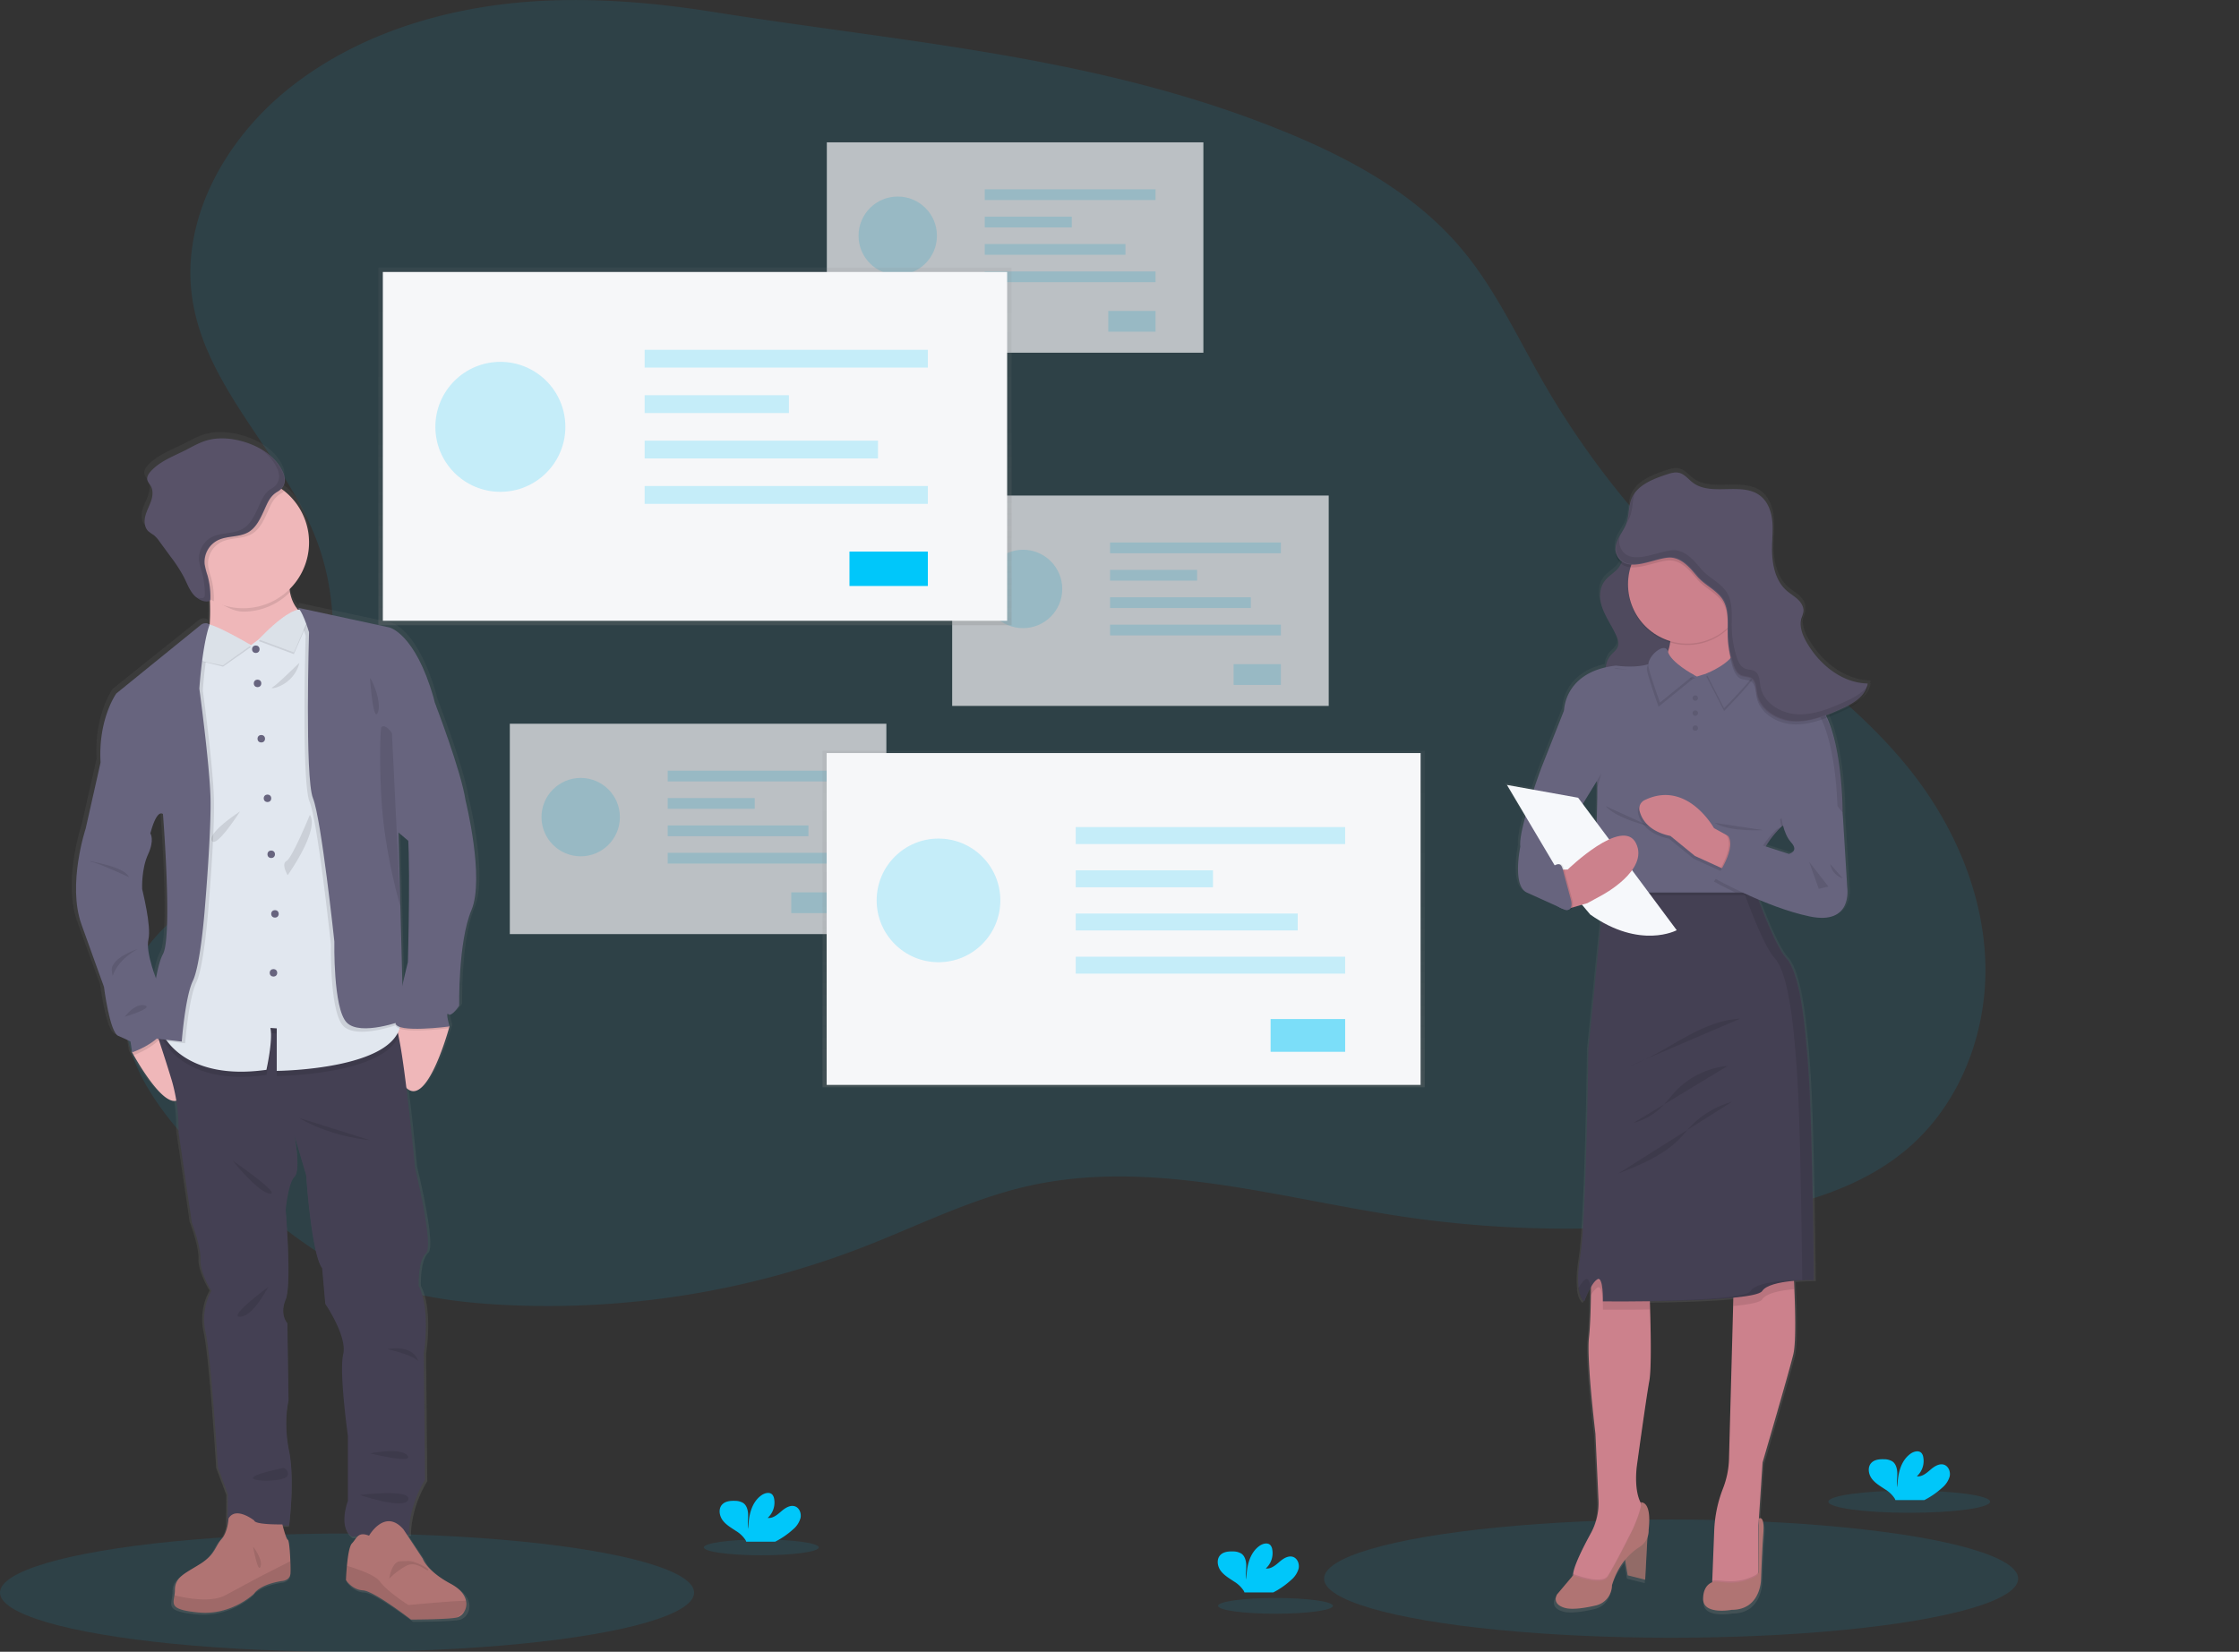 <svg data-name="Layer 1" xmlns="http://www.w3.org/2000/svg" xmlns:xlink="http://www.w3.org/1999/xlink" width="1135.46" height="837.84"><rect width="100%" height="100%" fill="#333333" stroke="none"/><defs><linearGradient id="a" x1="352.43" y1="317.15" x2="352.43" y2="135.71" gradientUnits="userSpaceOnUse"><stop offset="0" stop-color="gray" stop-opacity=".25"/><stop offset=".54" stop-color="gray" stop-opacity=".12"/><stop offset="1" stop-color="gray" stop-opacity=".1"/></linearGradient><linearGradient id="b" x1="569.83" y1="551.49" x2="569.83" y2="380.82" xlink:href="#a"/><linearGradient id="c" x1="171.5" y1="319.2" x2="171.5" y2="319.02" xlink:href="#a"/><linearGradient id="d" x1="228.01" y1="853.75" x2="228.01" y2="250.26" xlink:href="#a"/><linearGradient id="e" x1="944.05" y1="849.94" x2="944.05" y2="268.42" xlink:href="#a"/></defs><ellipse cx="176" cy="807.85" rx="176" ry="29.99" fill="#00c7fa" opacity=".1"/><ellipse cx="847.47" cy="800.75" rx="176" ry="29.99" fill="#00c7fa" opacity=".1"/><path d="M274.41.46c-46 2.46-92.48 15.9-128.37 44.79-31.49 25.36-54.2 65.23-48.66 105.29 6.54 47.29 48.73 81.69 64.38 126.8 10.07 29 8.5 61 1.91 91-4.24 19.33-10.76 38.68-23.29 54-22.57 27.56-63.3 40.86-74.39 74.71-12.06 36.81 18.33 72.91 46.88 99.09 22.79 20.89 46.66 41.68 75.38 53.13 21 8.38 43.79 11.39 66.38 12.59a442.71 442.71 0 0 0 183-29.24c27.91-10.83 54.91-24.56 84.12-31.09 62.25-13.92 126.3 6.15 189.39 15.55a566.44 566.44 0 0 0 163.17.48c34.06-4.86 69.25-13.63 94.9-36.55 26-23.27 39-59.29 37.56-94.19s-16.16-68.5-37.84-95.9c-28-35.39-66.62-60.57-100.22-90.73a433.34 433.34 0 0 1-86.22-106.58c-13.2-23-24.43-47.41-41.53-67.66-26.67-31.56-65.35-50.33-104-64.83-89.16-33.4-181.64-40.2-274.6-54.96-29.05-4.63-58.52-7.24-87.95-5.7z" fill="#00c7fa" opacity=".1"/><g opacity=".7"><path fill="#f6f7f9" d="M258.54 367.11H449.5v106.71H258.54z"/><circle cx="294.49" cy="414.48" r="19.88" fill="#00c7fa" opacity=".2"/><path fill="#00c7fa" d="M338.61 390.92h86.62v5.45h-86.62zM338.61 404.81h44.13v5.45h-44.13zM338.61 418.7h71.37v5.45h-71.37zM338.61 432.59h86.62v5.45h-86.62zM401.27 452.64h23.97v10.53h-23.97z" opacity=".2"/><path fill="#f6f7f9" d="M419.31 72.2h190.96v106.71H419.31z"/><circle cx="455.27" cy="119.57" r="19.88" fill="#00c7fa" opacity=".2"/><path fill="#00c7fa" d="M499.39 96.01h86.62v5.45h-86.62zM499.39 109.9h44.13v5.45h-44.13zM499.39 123.79h71.37v5.45h-71.37zM499.39 137.69h86.62v5.45h-86.62zM562.04 157.73h23.97v10.53h-23.97z" opacity=".2"/><path fill="#f6f7f9" d="M482.87 251.36h190.96v106.71H482.87z"/><circle cx="518.82" cy="298.74" r="19.88" fill="#00c7fa" opacity=".2"/><path fill="#00c7fa" d="M562.95 275.18h86.62v5.45h-86.62zM562.95 289.07h44.13v5.45h-44.13zM562.95 302.96h71.37v5.45h-71.37zM562.95 316.85h86.62v5.45h-86.62zM625.6 336.9h23.97v10.53H625.6z" opacity=".2"/></g><path fill="url(#a)" d="M191.88 135.71h321.11v181.44H191.88z"/><path fill="#f6f7f9" d="M194.15 137.96h316.6v176.93h-316.6z"/><circle cx="253.75" cy="216.51" r="32.96" fill="#00c7fa" opacity=".2"/><path fill="#00c7fa" d="M326.92 177.44h143.62v9.03H326.92zM326.92 200.48h73.16v9.03h-73.16zM326.92 223.51h118.33v9.03H326.92zM326.92 246.54h143.62v9.03H326.92z" opacity=".2"/><path fill="#00c7fa" d="M430.79 279.78h39.74v17.46h-39.74z"/><path fill="url(#b)" d="M417.12 380.82h305.42v170.67H417.12z"/><path fill="#f6f7f9" d="M419.23 381.99h301.2v168.32h-301.2z"/><circle cx="475.94" cy="456.72" r="31.36" fill="#00c7fa" opacity=".2"/><path fill="#00c7fa" d="M545.54 419.55h136.63v8.59H545.54zM545.54 441.47h69.6v8.59h-69.6zM545.54 463.38h112.57v8.59H545.54zM545.54 485.29h136.63v8.59H545.54z" opacity=".2"/><path fill="#00c7fa" d="M644.36 516.91h37.81v16.61h-37.81z" opacity=".5"/><path d="M171.13 319l.74.16a1 1 0 0 0-.74-.16z" transform="translate(-88.27 -31.08)" fill="url(#c)" opacity=".1"/><path d="M325.85 435.17c-2.21-14.84-15.69-49.46-15.69-49.46-.24-1-.5-2.06-.8-3.08-9.57-32.89-22.81-35.8-22.81-35.8l-47.43-10.11a3.54 3.54 0 0 1 1 .94l-.75.12a18.57 18.57 0 0 1-4.16-9c-.09-.49-.17-1-.23-1.52a33.35 33.35 0 0 0-2.72-50.16c-.49-.39-1-.76-1.52-1.13 2.24-2.37 2.31-5.68.64-9-3.74-7.77-11.86-12.68-20.22-15.07-6.38-1.83-13.3-2.42-19.62-.42-3.61 1.14-6.89 3.07-10.27 4.76-6.3 3.15-13.24 5.64-18 10.81-1.11 1.21-2.12 2.75-1.8 4.34.25 1.19 1.18 2.1 1.79 3.16 1.35 2.36 1 5.33.09 7.9s-2.29 5-2.94 7.6-.39 5.74 1.59 7.62a34.37 34.37 0 0 0 3 2.1 15.27 15.27 0 0 1 2.83 3.17l5.62 7.59a77.57 77.57 0 0 1 7 10.69c1.39 2.75 2.48 5.7 4.35 8.16a12.82 12.82 0 0 0 1.87 2c-.18-.07-.37-.13-.55-.21a8.51 8.51 0 0 0 6.28 2.41h.28a1.71 1.71 0 0 0 1.15-.47v1c.1 3.65.09 7.53-.17 11.17l-.44-.22a3.81 3.81 0 0 0-4.09.43l-43.69 35s-9.49 13-8.17 35.4l-7.65 33.62s-9.57 28.53-2.21 48.9 11.63 32 11.63 32 2.94 23.14 7.36 25 6.33 2.92 6.33 2.92l.88 5.53s.29.53.81 1.45c3.22 5.59 15.13 25.33 22.06 23.23a89.83 89.83 0 0 1 1.13 16.21l6.84 46s4.78 12.51 4.49 19.06 5.59 15.87 5.59 15.87a30.34 30.34 0 0 0-2.94 21.39c2.8 12.23 6.33 68.69 6.33 68.69l5.15 13.68-.15 16a15.34 15.34 0 0 1-3.16 7.1c-3.32 3.6-3.1 7.76-11 12.67s-13 6.76-13 13.31a17.27 17.27 0 0 1-.24 2.7c-.74 4.79-2.17 7.37 12.5 8.77 17.22 1.63 28.7-9.61 28.7-9.61s2.53-4.59 14.46-6.44c0 0 4.07-.22 4.3-3.83.08-1.24.06-3.62-.05-6.24-.19-5-.67-10.82-1.3-11.11-.79-.35-2.19-5.38-2.67-7.2h3.32s3.09-23.14 0-38.14-.29-25.61-.29-25.61l-.59-39.58s-4.17-4.23-.9-11.93 0-45.84 0-45.84 1.19-13.68 4.57-16.88.17-20.05 0-20.93l6 20.2s2.65 40.17 8.25 47.45l1.62 18.18s11.48 16.74 9.27 25.77 2.36 41.62 2.36 41.62v33.33s-5.16 13.39 2.06 18.19l3.11-.12c-1.06 1-1.82 2.39-3 3.62-1.38 1.42-2.16 6.82-2.6 11.46-.37 3.93-.49 7.31-.49 7.31s3.09 4.91 8.83 5.24 24.73 14.85 24.73 14.85 18.78 0 23.63-1l.29-.07a6.41 6.41 0 0 0 3.66-3 7.64 7.64 0 0 0 .89-5.5c-.61-2.87-2.88-6-7.93-8.69-12.59-6.65-14.46-12.87-14.46-12.87l-8.25-12.36h1.18s-.73-13.1 8.24-27.8l-.58-64.76s3.67-22.27-2.65-34.35c0 0-.52-12.81 3.71-16.74s-5.63-43.66-5.63-43.66-2-21.32-4.44-40.78c9.93 9.42 20.24-24.51 22-30.54h.26s-.05-.16-.12-.44.12-.43.12-.43c0-.05-2.2-7.85-.59-6.26s5.6-4.36 5.6-4.36-.59-32.46 6.33-48.82-3.12-56.15-3.12-56.15zm-29.59 20.65l.05-.09c1 19.82-.2 62.11-.2 62.11s-1.36 5.42-2.82 11.8l-1.05-40.18-1-37.84zm-126.73-13.66s5 62.58 0 71.6c-1.43 2.57-2.62 7.14-3.61 12.37-1.65-4.34-5.15-14.53-3.9-19.93 1.62-7-3.24-25.33-3.24-25.76s-.44-10.19 3.09-17.69 1.18-10.7 1.18-10.7 2.95-12.22 6.48-9.89z" transform="translate(-88.27 -31.08)" fill="url(#d)"/><path d="M93.44 552.02c-4.35 19.16-21.69-9.82-25.64-16.77l-.8-1.44 1.88-8.81 9.94-4.05a27.45 27.45 0 0 1 4.44 2.9c5.47 4.24 13.54 13.33 10.18 28.17zM227.94 520.66l-.11.43c0 .13-.09.28-.14.47-1.7 6-11.81 39.66-21.57 30.31-10.68-10.26-5.49-33.82-5.49-33.82h.1l22.47-2.3 4.45 4.58z" fill="#efb7b9"/><path d="M214.94 686.37l.57 64.28c-8.8 14.6-8.09 27.6-8.09 27.6l-29 1.15c-7.08-4.76-2-18.05-2-18.05v-33.09s-4.53-32.34-2.37-41.34-9.1-25.57-9.1-25.57l-1.58-18.05c-5.5-7.22-8.1-47.1-8.1-47.1l-5.91-20c.15.87 3.22 17.68 0 20.77s-4.48 16.76-4.48 16.76 3.18 37.85 0 45.5.86 12 .86 12l.59 39.29s-2.75 10.55.28 25.43 0 37.85 0 37.85h-31.2l.14-16-5.05-13.58s-3.47-56.05-6.21-68.18a30.44 30.44 0 0 1 2.88-21.24s-5.77-9.25-5.48-15.75-4.41-18.92-4.41-18.92l-6.72-45.65a88.55 88.55 0 0 0-3.32-26c-3.91-13-9.68-30.05-9.68-30.05l6.52.58 32.92 2.93s80-5.38 83.61-.91a14.93 14.93 0 0 1 1.52 4.66c3.59 16.15 8.34 66.71 8.34 66.71s9.68 39.44 5.52 43.34-3.64 16.61-3.64 16.61c6.2 11.92 2.59 34.02 2.59 34.02z" fill="#444053"/><path d="M147.29 798.14c-.23 3.58-4.23 3.8-4.23 3.8-11.7 1.84-14.18 6.4-14.18 6.4s-11.27 11.15-28.15 9.58c-14.39-1.38-13-4-12.26-8.7a17 17 0 0 0 .23-2.68c0-6.5 5-8.35 12.79-13.22s7.58-9 10.83-12.57 3.58-10.5 3.58-10.5c3.68-6.4 13 1 13 1 .43 2.27 14.3 2 14.3 2s1.84 7.37 2.78 7.8c.62.29 1.09 6.07 1.28 11 .09 2.5.1 4.87.03 6.09z" fill="#b07473"/><path d="M147.29 798.14c-.23 3.58-4.23 3.8-4.23 3.8-11.7 1.84-14.18 6.4-14.18 6.4s-11.27 11.15-28.15 9.58c-14.39-1.38-13-4-12.26-8.7 6.43 1.6 18.73 3.82 25.91-.08 10-5.42 17.13-9.21 17.13-9.21l15.73-8.01c.11 2.63.12 5 .05 6.22z" opacity=".1"/><path d="M235.47 817.43a6.28 6.28 0 0 1-3.6 3 1.43 1.43 0 0 1-.28.07c-4.77 1-23.19 1-23.19 1s-18.67-14.46-24.27-14.79-8.67-5.2-8.67-5.2.11-3.36.47-7.26c.44-4.61 1.21-10 2.56-11.38 2.5-2.6 3-6.17 8.67-3.9 0 0 8-14.11 17.44-3.21l9.76 14.81s1.84 6.17 14.2 12.78c4.95 2.65 7.18 5.77 7.77 8.62a7.63 7.63 0 0 1-.86 5.46z" fill="#b07473"/><path d="M235.47 817.43c-1.1.93-2.33 1.93-3.6 3a1.43 1.43 0 0 1-.28.07c-4.77 1-23.19 1-23.19 1s-18.67-14.46-24.27-14.79-8.67-5.2-8.67-5.2.11-3.36.47-7.26c5.73 1.72 14.43 4.75 16.76 8 3.57 5 14.42 11.91 14.42 11.91s20.23-1.94 29.22-2.21a7.63 7.63 0 0 1-.86 5.48z" opacity=".1"/><path d="M156.73 313.28l-26.66 28.17s-32.29-2.38-26.65-11.92c2.87-4.85 3.32-15 3.07-23.86-.24-8.53-1.12-15.79-1.12-15.79s45.29-22.54 41.82-1.52a34.87 34.87 0 0 0-.13 12c1.97 10.62 9.67 12.92 9.67 12.92z" fill="#efb7b9"/><path d="M147.18 288.36a34.87 34.87 0 0 0-.13 12 33.24 33.24 0 0 1-23.7 9.89c-6.16 0-12.75-5-17.7-7.95-.24-8.53-.29-12.42-.29-12.42s45.29-22.54 41.82-1.52z" opacity=".1"/><path d="M156.73 275.14a33.38 33.38 0 1 1-12.56-26.08 33.38 33.38 0 0 1 12.56 26.08z" fill="#efb7b9"/><path d="M202.12 525.61c-8.31 19.78-61.77 20.19-61.77 20.19v-21.56l-3.24-.21c1.4 6.17-2 21.23-2 21.23-42.25 6-52.54-18.09-52.54-18.09l1.46-8.24 32.92 2.93s80-5.38 83.61-.91a14.93 14.93 0 0 1 1.56 4.66z" opacity=".1"/><path d="M140.35 543.2v-21.57l-3.24-.2c1.4 6.17-2 21.23-2 21.23-31.79 4.48-45.5-8-50.33-14.5a19.65 19.65 0 0 1-2.21-3.6l12.89-72.59 3-106.83 4.65-18.74 1.08-9v-.1l.11.05 3.28 1.41 19.68 8.5 22.47-16.87.33-.25 1.11-.84 1.85 1.49 4.59 3.68 14.74 95.14s25.56 73.26 30.3 102.83c.19 1.18.35 2.28.47 3.31 3.11 26.95-62.77 27.45-62.77 27.45z" fill="#e1e7ef"/><circle cx="129.73" cy="329.32" r="1.9" fill="#67647e"/><circle cx="130.61" cy="346.65" r="1.9" fill="#67647e"/><circle cx="132.5" cy="374.72" r="1.9" fill="#67647e"/><circle cx="135.65" cy="404.94" r="1.9" fill="#67647e"/><circle cx="137.54" cy="433.33" r="1.9" fill="#67647e"/><circle cx="139.44" cy="463.56" r="1.9" fill="#67647e"/><circle cx="138.68" cy="493.47" r="1.9" fill="#67647e"/><path d="M105.53 462.53s-2.12 27.8-6 35.88-5.64 30.77-5.64 30.77l-9-1a19.65 19.65 0 0 1-2.21-3.6l12.89-72.59 3-106.83 4.65-18.74 1.08-9a.26.26 0 0 1 .12-.05 3.65 3.65 0 0 1 3.22.05l.44.22c-.13.37-.26.75-.38 1.14-3.52 11.05-4.84 31.43-4.84 31.43s5.06 37.27 5.63 54.61-2.96 57.71-2.96 57.71z" opacity=".1"/><path d="M83.26 523.85a6 6 0 0 1-.34.67c-3.51 5.93-12.41 9.7-15.12 10.73l-.8-1.44 1.88-8.81 9.94-4.05a27.45 27.45 0 0 1 4.44 2.9z" opacity=".1"/><path d="M59.2 381.98l-8.23 4.94-7.52 33.37s-9.39 28.32-2.16 48.54 11.44 31.75 11.44 31.75 2.89 23 7.22 24.85 6.22 2.89 6.22 2.89l.86 5.49s11.76-4 15.92-11-3.06-24.51-3.06-24.51-6.21-14.88-4.62-21.81-3.18-25.14-3.18-25.57-.43-10.12 3-17.56 1.16-10.61 1.16-10.61l-2.17-21.24z" fill="#67647e"/><path d="M202.8 519.36s-21.81 8.24-28.75 1-6.21-41-6.21-41-6.64-62.41-10.84-72.66-2-84.23-2-84.23-2.84-9.55-5.27-12.08a2.47 2.47 0 0 0-.52-.43l.85.18 3 .65 4.59 3.68 14.74 95.14s25.56 73.26 30.3 102.83z" opacity=".1"/><path d="M227.94 521.53h-.25c-2.74.35-27 3.28-27.09-1.76a15.56 15.56 0 0 1 .1-1.75l22.47-2.3 4.45 4.58c.08.3.15.56.21.76z" opacity=".1"/><path d="M204.73 348.55l15.95 8.31s13.23 34.36 15.4 49.1c0 0 9.82 39.47 3 55.7s-6.21 48.46-6.21 48.46-3.9 5.92-5.49 4.33.58 6.21.58 6.21-27.23 3.62-27.36-1.74 6.25-30.92 6.25-30.92 1.73-60.82-.73-70.35-1.39-69.1-1.39-69.1z" fill="#67647e"/><path d="M157.15 413.33s-9 21.95-11.85 23.4.58 7.22.58 7.22 16.33-22.82 11.27-30.62zM151.81 336.32c.1-.42-10.7 10.59-13.58 12.23s10.5-.09 13.58-12.23zM121.73 411.59s-16.47 10.66-14.31 14.86 14.31-14.86 14.31-14.86zM151.66 567.04s14 9 35.83 11.27zM118 588.71s13 16.32 18.93 16.76S118 588.71 118 588.71zM136.2 652.71c-.58.29-7.37 14.73-14.3 15.17s14.3-15.17 14.3-15.17zM196.45 684.34s12.88-2.88 15.74 6.36c0 0-.86-2.89-15.74-6.36zM187.78 737.22s15.6-3.18 18.92 1.16-18.92-1.16-18.92-1.16zM143.62 744.59c0 .14-15.89 3.18-15.26 5.2s16.94 1.73 17.52-1.45a3 3 0 0 0-2.26-3.75zM182.58 758.31s26.1-3.18 24.46 2.31-24.46-2.31-24.46-2.31zM45.91 436.73c.15.43 17.19 2.74 19.5 8.23 0 0-16.75-7.8-19.35-7.8M69.89 481.37s-14.16 4.48-13.16 11.27-1.43-3.17 13.16-11.27zM63.29 515.75s5.16-7.08 10.07-5.78-10.07 5.78-10.07 5.78zM144.16 249.06a8.26 8.26 0 0 1-1.66 1.24c-4.11 2.38-5.21 6-7.18 10.27-1.8 3.87-3.79 8-7.44 10.16-4.7 2.83-10.9 1.79-15.79 4.27a12.31 12.31 0 0 0-6.54 12.08 35.56 35.56 0 0 0 1.4 5.53 39.91 39.91 0 0 1 1.49 12 1.55 1.55 0 0 1 0 .37 33.38 33.38 0 1 1 35.76-55.93z" opacity=".1"/><path d="M143.29 239.02c-3.67-7.71-11.64-12.58-19.84-15-6.26-1.81-13.05-2.4-19.26-.41-3.54 1.13-6.77 3-10.08 4.72-6.19 3.13-13 5.6-17.65 10.74-1.08 1.19-2.08 2.73-1.76 4.31.24 1.18 1.16 2.08 1.75 3.13 1.33 2.34 1 5.29.09 7.84s-2.24 4.93-2.88 7.55-.39 5.69 1.55 7.56a35.12 35.12 0 0 0 2.92 2.08 15.73 15.73 0 0 1 2.77 3.15l5.51 7.53a76 76 0 0 1 6.9 10.62c1.38 2.73 2.44 5.65 4.27 8.09s4.7 4.4 7.74 4.13a1.47 1.47 0 0 0 1.22-.58 1.53 1.53 0 0 0 .16-.77 39.36 39.36 0 0 0-1.49-12 35.56 35.56 0 0 1-1.4-5.53 12.32 12.32 0 0 1 6.54-12.08c4.9-2.47 11.1-1.43 15.8-4.26 3.65-2.21 5.64-6.3 7.44-10.17 2-4.23 3.07-7.89 7.18-10.27s4.55-6.33 2.52-10.38z" fill="#585268"/><path d="M128.34 784.5s5.08 6.5 3.78 10.18-3.78-10.18-3.78-10.18zM197.41 800.75s1.13-8.72 5.68-8.8 4.77-.47 8.24.86 6.72 3.41 5.69 3.73-6-5-11-2.29a36.44 36.44 0 0 0-8.61 6.5zM113.11 338.15l14.24-10s-20.91-12.36-23.4-10.62-4.2 17.34-4.2 17.34z" opacity=".1"/><path d="M113.05 337.5l14.3-10.24s-20.91-12.35-23.4-10.62-4.2 18.21-4.2 18.21z" fill="#e1e7ef"/><path d="M113.05 337.5l14.3-10.24s-20.91-12.35-23.4-10.62-4.2 18.21-4.2 18.21z" opacity=".03"/><path d="M106.31 316.76l-.43-.22a3.69 3.69 0 0 0-4 .42L59 351.75s-9.32 12.89-8 35.14l25.28 35.83s2.89-12.14 6.36-9.83c0 0 4.91 62.12 0 71.08s-7.08 42.47-7.08 42.47l16.61 1.88s1.73-22.68 5.63-30.77 6-35.89 6-35.89 3.51-40.39 2.93-57.74-5.63-54.6-5.63-54.6 1.41-21.84 5.21-32.56z" fill="#67647e"/><path d="M149.02 331.81l-17.81-6.6s22.69-24.84 25.51-11.06z" opacity=".1"/><path d="M149.02 330.92l-17.81-6.59s22.69-24.85 25.51-11.07z" fill="#e1e7ef"/><path d="M149.02 330.92l-17.81-6.59s22.69-24.85 25.51-11.07z" opacity=".03"/><path d="M148.45 309.81a1 1 0 0 1 .73.15z" opacity=".1"/><path d="M150.18 308.07l47.28 10.2s13 2.89 22.39 35.53-12.86 72.65-12.86 72.65l-4.91-4.17 2.46 95.35s-21.82 8.23-28.75 1-6.22-41-6.22-41-6.64-62.43-10.84-72.71-2-84.23-2-84.23-3.91-13.19-6.55-12.62z" fill="#67647e"/><path d="M193.41 368.83c-.67.62-1.44 29.47 1.45 51.43a280.14 280.14 0 0 0 8.19 39.58l-4.29-88s-3.33-4.92-5.35-3.01zM187.63 343.98c1.16.72 6.22 12.71 3.9 17.63s-3.9-17.63-3.9-17.63zM143.01 239.02a26 26 0 0 0-10.39-10.88 24.67 24.67 0 0 1 7.79 9.15c2 4.05 1.44 8.11-2.53 10.41s-5.21 6-7.17 10.27c-1.8 3.87-3.8 8-7.45 10.16-4.7 2.84-10.89 1.8-15.79 4.26a12.33 12.33 0 0 0-6.54 12.09 34.47 34.47 0 0 0 1.4 5.53 39.27 39.27 0 0 1 1.48 12 1.54 1.54 0 0 1-.15.77 1.47 1.47 0 0 1-1.22.58 7 7 0 0 1-3.56-.66 8.29 8.29 0 0 0 6.16 2.39 1.47 1.47 0 0 0 1.22-.58 1.64 1.64 0 0 0 .16-.77 39.67 39.67 0 0 0-1.49-12 34.47 34.47 0 0 1-1.4-5.53 12.32 12.32 0 0 1 6.54-12.08c4.9-2.47 11.09-1.43 15.79-4.26 3.65-2.21 5.65-6.3 7.45-10.17 2-4.23 3.06-7.89 7.17-10.27s4.55-6.36 2.53-10.41z" opacity=".1"/><ellipse cx="968.23" cy="761.73" rx="41" ry="5.63" fill="#00c7fa" opacity=".1"/><ellipse cx="646.82" cy="814.56" rx="29.14" ry="4" fill="#00c7fa" opacity=".1"/><ellipse cx="386.08" cy="784.91" rx="29.14" ry="4" fill="#00c7fa" opacity=".1"/><path d="M402.13 775.81a11.64 11.64 0 0 0 3.83-5.79c.5-2.29-.48-5.05-2.68-5.89-2.46-.94-5.09.77-7.08 2.49s-4.28 3.69-6.88 3.32a10.5 10.5 0 0 0 3.24-9.81 4.21 4.21 0 0 0-.9-2c-1.37-1.46-3.85-.83-5.48.32-5.2 3.65-6.65 10.72-6.68 17.07-.52-2.29-.08-4.68-.1-7s-.65-5-2.64-6.22a8 8 0 0 0-4-1c-2.33-.09-4.94.15-6.53 1.86-2 2.12-1.47 5.68.25 8s4.35 3.81 6.77 5.42a15 15 0 0 1 4.83 4.61 4.16 4.16 0 0 1 .36.83h14.66a41.24 41.24 0 0 0 9.03-6.21zM984.86 754.71a11.71 11.71 0 0 0 3.87-5.79c.5-2.29-.48-5-2.68-5.89-2.46-.94-5.09.77-7.08 2.49s-4.28 3.69-6.89 3.32a10.45 10.45 0 0 0 3.24-9.81 4 4 0 0 0-.9-2c-1.36-1.46-3.84-.83-5.47.32-5.2 3.65-6.65 10.72-6.68 17.07-.53-2.29-.08-4.68-.1-7s-.66-5-2.64-6.22a8 8 0 0 0-4-1c-2.34-.09-4.94.15-6.54 1.86-2 2.12-1.47 5.68.26 8s4.35 3.81 6.77 5.42a15 15 0 0 1 4.83 4.61 4.83 4.83 0 0 1 .36.83h14.65a41.06 41.06 0 0 0 9-6.21zM654.73 801.46a11.73 11.73 0 0 0 3.84-5.79c.49-2.3-.49-5-2.68-5.89-2.46-.94-5.09.76-7.08 2.49s-4.28 3.68-6.89 3.32a10.47 10.47 0 0 0 3.24-9.81 4.11 4.11 0 0 0-.9-2c-1.37-1.46-3.84-.83-5.48.32-5.2 3.66-6.65 10.72-6.68 17.08-.52-2.29-.08-4.68-.09-7s-.66-5-2.64-6.22a8.07 8.07 0 0 0-4-1c-2.34-.08-4.94.15-6.54 1.86-2 2.13-1.47 5.69.26 8s4.35 3.8 6.76 5.42a15 15 0 0 1 4.88 4.68 5.08 5.08 0 0 1 .36.82h14.64a40.73 40.73 0 0 0 9-6.28z" fill="#00c7fa"/><path d="M1036.86 376.24c-13.12-.26-24.7-9.56-31.26-20.84a21 21 0 0 1-3.16-8.92 10.52 10.52 0 0 1 .36-2.14 21 21 0 0 0 1-3.26 5.46 5.46 0 0 0 0-1.34v-.06c.32-2.42-1.1-4.75-2.88-6.42s-3.95-2.88-5.78-4.49c-5.64-4.95-7.35-12.89-7.46-20.45v-.4c.06-3.23.32-6.48.29-9.72a40.57 40.57 0 0 0-.24-5.51c-.54-4.58-2.28-9.24-5.88-12.16-9.39-7.61-25.18.31-34.89-6.89-2.37-1.75-4.28-4.36-7.14-5-2.17-.52-4.42.18-6.53.88-7.16 2.36-15.14 5.47-17.94 12.43-1.6 4-1.15 8.49-2.62 12.51-1 2.69-2.77 5-4.09 7.56a11.83 11.83 0 0 0-1.53 6.31 7.26 7.26 0 0 0 .47 3.36 8.46 8.46 0 0 0 2.32 3.31 11 11 0 0 1-1.4 2.22c-1.83 2.24-4.64 3.84-6.54 6-3.52 4.08-3.39 9.63-1.65 14.43s4.86 9.17 7 13.84c.93 2 1.68 4.3.71 6.32-.67 1.4-2.07 2.46-3.16 3.67a11.56 11.56 0 0 0-2.86 6.42c-21.43 4.89-21.44 22.1-21.44 22.1L869 419.14s-1.85 4.9-4 11.37l-13.7-2.45 9.46 15.94c-1.81 6.49-3.08 12.51-2.66 15.53 0 0-4.25 20 3.31 23.49l16.7 7.51a9.21 9.21 0 0 0 2.31 1l.68.3a1.77 1.77 0 0 0 1.56 0h.27a2.12 2.12 0 0 0 1-.14 1.8 1.8 0 0 0 .83-.91.36.36 0 0 0 0-.09l5-1.45 4.24 5c1.91 1.34 3.78 2.51 5.61 3.56l-6.52 65.2s-1.06 86.66-4.25 106.39c-1.19 7.31-1.2 12.29-.75 15.68l-.12.22c.79 5.57 2.84 6.67 2.84 6.67v-.08l.12.08a56.55 56.55 0 0 1 3.43-7.35v1.42c-.06 7.36-.29 17.65-1 24.34-1.3 11.38 3.31 49.08 3.31 49.08l1.59 34.3a31.72 31.72 0 0 1-3.9 16.7c-3.77 6.85-8.68 16.48-9 20.75a5.57 5.57 0 0 0 0 .7l-8.36 9.73s-3.2 4.93 4 6.92c3.87 1.08 10.56 0 15.92-1.27a10.64 10.64 0 0 0 8.26-10.35A36.61 36.61 0 0 1 912 824l1.35 7.89 9 2.23 1.15-21.63a9.47 9.47 0 0 0 .62-3.82c1.77-15.38-4.17-14-4.17-14a1 1 0 0 1 .29.54c-.1-.17-.2-.35-.29-.53-3.65-7.2-1.86-19-1.86-19s4.73-34.28 6.39-43.33c1.17-6.39.69-27.33.3-39.06 0-.49 0-1-.05-1.41 13.93-.18 31-.66 43-1.82v1.42l-2.22 81a44.53 44.53 0 0 1-3.09 15.06c0 .09-.08.18-.11.27a65.71 65.71 0 0 0-4.48 21.19l-1 25.74v.71c-1.79.69-4.61 2.68-4.69 8.45-.12 8.45 14.77 5.63 14.77 5.63 14.89 0 15-15.5 15-15.5s.48-14.21 1.18-23.72-2.24-7.41-2.24-7.41l-.22 27v.21-23.71l.23-3.44v-.1l.05-.73 1.85-27.9s13.71-46.5 15.84-55.42c1.51-6.33.88-25.43.38-36 0-.49 0-.95-.06-1.4 4.24-.38 8-.42 9.51-.42h.69s-.71-74.68-2.48-102.86-4.61-53.9-11.71-61.65c-4.28-4.68-10.25-19.14-14.31-29.85a150.17 150.17 0 0 0 26.25 8.6c22.46 4.7 19.39-14.8 19.39-14.8l-2.28-36.87h.15a187.27 187.27 0 0 0-2.48-28.83c-1.18-7.31-3-14.87-5.78-21 2.44-.93 4.84-2 7.2-3 6.1-2.69 13-6.51 13.86-13.09h-.3a9.16 9.16 0 0 0 .23-1.4zm-139.22 53.34c.06 3.81-.09 10.41-.31 17.72l-7.13-9.52 7.15-11.6zm95.56 19.31zm3 14.4l-11.88-3.82a53.63 53.63 0 0 1 7.34-9.08l1-1-.37.08.58-.52.34-.08-.55.52.65-.13a20.31 20.31 0 0 0 4.05 8.14c4.24 4.72-1.2 5.89-1.2 5.89z" transform="translate(-88.27 -31.08)" fill="url(#e)"/><path fill="#a27772" d="M835.72 774.95l-1.4 26.34-8.86-2.21-1.87-10.96 12.13-13.17z"/><path opacity=".1" d="M835.72 774.95l-1.4 26.34-8.86-2.21-1.87-10.96 12.13-13.17z"/><path d="M868.24 804.79l13.52 2.8 10-8.86v-24.95l.22-3.41v-.1l.05-.72 1.82-27.7s13.52-46.17 15.62-55c1.49-6.29.87-25.26.38-35.74-.2-4.3-.38-7.17-.38-7.17l-29.84-7.23-.63 23-2.18 80.4a44.36 44.36 0 0 1-3.06 14.95l-.1.27a65.28 65.28 0 0 0-4.33 21.07l-1 25.55v.71z" fill="#cc818c"/><path d="M892.02 769.56v.71l.05-.72zM868.24 804.79l13.52 2.8 10-8.86v-2.12a2.84 2.84 0 0 1-1.44 2.29l-.14.08a26.89 26.89 0 0 1-15.18 3l-5.28-.45a5.53 5.53 0 0 0-1.39.34v.71z" opacity=".1"/><path d="M890.21 799.68l.14-.08a2.83 2.83 0 0 0 1.45-2.48l.22-26.86s2.92-2.07 2.22 7.37-1.17 23.55-1.17 23.55-.11 15.39-14.8 15.39c0 0-14.69 2.79-14.58-5.6s6.07-8.74 6.07-8.74l5.27.46a27 27 0 0 0 15.18-3.01z" fill="#b07473"/><path d="M797.83 799.08c.35 6.06 18.18 2.56 18.18 2.56l12-23.31s10-7.7 5-14.46a10.28 10.28 0 0 1-.74-1.15v-.06c-.11-.18-.2-.36-.3-.55-3.6-7.14-1.83-18.85-1.83-18.85s4.66-34 6.3-43c1.15-6.35.68-27.14.29-38.78-.15-4.83-.29-8.09-.29-8.09l-29.62-7.92v8.83c-.06 7.3-.28 17.52-1 24.16-1.28 11.31 3.27 48.73 3.27 48.73l1.57 34.06a31.6 31.6 0 0 1-3.93 16.53c-3.72 6.8-8.56 16.37-8.9 20.61a4 4 0 0 0 0 .69z" fill="#cc818c"/><path d="M797.83 799.08c.35 6.06 18.18 2.56 18.18 2.56l12-23.31s10-7.7 5-14.46a10.28 10.28 0 0 1-.74-1.15c-.16 3.53-4 12.34-4 12.34s-9.91 19.83-13 24.37-16.85-.84-17.36-1a4 4 0 0 0-.08.65z" opacity=".1"/><path d="M831.95 762.09s5.86-1.36 4.12 13.91a9.85 9.85 0 0 1-4.65 8.73c-4.19 2.64-10.67 8.31-13.94 19.34a10.56 10.56 0 0 1-8.14 10.29c-5.29 1.23-11.89 2.32-15.71 1.25-7.11-2-4-6.87-4-6.87l8.16-9.68s14.22 5.6 17.37 1.05 13-24.37 13-24.37 5.57-12.37 3.79-13.65z" fill="#b07473"/><path d="M879.67 639.48l-.63 23c8-.77 13.64-1.85 14.62-3.36 2.09-3.25 9.73-4.63 16.23-5.19-.2-4.3-.38-7.17-.38-7.17zM806.79 657.06a11.07 11.07 0 0 1 3.27-3.94c3.15-1.75 2.81 11.19 2.81 11.19s10.45.1 23.84-.07c-.15-4.84-.29-8.09-.29-8.09l-29.62-7.92s.04 3.69-.01 8.83z" opacity=".1"/><path d="M803.42 660.14s3.5-9.47 6.64-11.21 2.81 11.19 2.81 11.19 76.94.7 80.79-5.25 26.23-5.59 26.23-5.59-.7-74.15-2.45-102.13-4.55-53.51-11.54-61.2c-4.53-5-11-21.09-14.94-31.83-2.17-5.87-3.6-10.14-3.6-10.14l-73.44 4.2-.6 5.94-7.8 78s-1 86-4.2 105.62 2.1 22.4 2.1 22.4z" fill="#444053"/><g opacity=".1"><path d="M887.73 654.92c3.84-5.94 26.23-5.59 26.23-5.59s-.7-74.15-2.45-102.13-4.55-53.51-11.54-61.2c-4.53-5-11-21.09-14.94-31.83-1.82-4.93-3.12-8.73-3.49-9.82l5.7-.32s1.43 4.27 3.6 10.14c4 10.74 10.41 26.85 14.94 31.83 7 7.69 9.79 33.22 11.54 61.2s2.41 102.08 2.41 102.08-22.38-.36-26.22 5.64c-3.29 5.08-59.91 5.31-76.35 5.27 21.08-.1 67.57-.73 70.57-5.27zM804.1 648.92c1.42-.79 2.13 1.4 2.48 4a56.63 56.63 0 0 0-3.31 7.16s-2-1.09-2.8-6.62c1.11-1.97 2.4-3.85 3.63-4.54z"/></g><path d="M826.11 264.58c-5.08 6.94.06 16.79-5.39 23.53-1.8 2.23-4.57 3.82-6.45 6-3.48 4.06-3.34 9.56-1.63 14.33s4.8 9.1 6.92 13.74c.92 2 1.66 4.27.71 6.27-.66 1.39-2 2.44-3.12 3.65-3.5 3.91-3.6 9.35-1.72 13.95s5.49 8.59 9 12.47c1.4 1.54 3.17 3.23 5.5 3.19a7.75 7.75 0 0 0 3.46-1.14 36.44 36.44 0 0 0 17.57-20.65 36.83 36.83 0 0 0-1.5-25.35c-3-7.07-7.88-13.85-7.92-21.33 0-5.93 3.05-11.59 3.59-17.5.66-7.17-3.59-18.57-12.25-21.7.57 4.63-4.15 7.02-6.77 10.54z" fill="#585268"/><path d="M826.11 264.58c-5.08 6.94.06 16.79-5.39 23.53-1.8 2.23-4.57 3.82-6.45 6-3.48 4.06-3.34 9.56-1.63 14.33s4.8 9.1 6.92 13.74c.92 2 1.66 4.27.71 6.27-.66 1.39-2 2.44-3.12 3.65-3.5 3.91-3.6 9.35-1.72 13.95s5.49 8.59 9 12.47c1.4 1.54 3.17 3.23 5.5 3.19a7.75 7.75 0 0 0 3.46-1.14 36.44 36.44 0 0 0 17.57-20.65 36.83 36.83 0 0 0-1.5-25.35c-3-7.07-7.88-13.85-7.92-21.33 0-5.93 3.05-11.59 3.59-17.5.66-7.17-3.59-18.57-12.25-21.7.57 4.63-4.15 7.02-6.77 10.54zM882.5 516.7c-10.18.54-19.76 4.91-28.67 9.86s-17.53 10.6-27.12 14.08M876.17 540.68a42.09 42.09 0 0 0-26.44 12.85c-2.47 2.62-4.6 5.56-7.18 8.07a32 32 0 0 1-14.17 8M878.26 558.92a46.21 46.21 0 0 0-21.25 12.81c-1.56 1.68-3 3.49-4.54 5.16-8.43 9-20.33 13.85-31.82 18.39" opacity=".1"/><path d="M877.39 305.83a209.63 209.63 0 0 0 2.1 24.3c.94 5.74 2.28 10.85 4.2 13.12 5.59 6.65-27.28 15.57-27.28 15.57l-19.41-15s15.39-14.17 8.22-28 32.17-9.99 32.17-9.99z" fill="#cc818c"/><path d="M813.32 454.12h77.64c-2.17-5.87-3.6-10.14-3.6-10.14l-73.44 4.2z" opacity=".1"/><path d="M808.32 452.72h83c-2.33-8.34 0-16.07 3.33-22a48.59 48.59 0 0 1 8.69-11.28l.57-.51 29-6.43 1.56-.34s.23-52.69-18.42-59.92-29.85-17-29.85-17l-25.64 7.92-18.89-9.55c-6.06 6.53-22.15 4-22.15 4-26.35 3-26.35 22.85-26.35 22.85s15.39 35.91 16.56 35.91-1.41 56.35-1.41 56.35z" fill="#67647e"/><path d="M836.98 419.22s-16.93-3.75-22.69-10.31M922.33 399.56l-19.6 16.09a32.59 32.59 0 0 0 .65 3.78l.57-.51 29-6.43zM869.17 447.13s4.3 2.42 10.88 5.59h11.28c-2.33-8.34 0-16.07 3.33-22l-19.93-6.45c6.8 6.3-5.56 22.86-5.56 22.86z" opacity=".1"/><path d="M804.82 354.1l-11.66 6.29-11.43 28.91s-11.89 31.71-10.73 40.11c0 0-4.19 19.81 3.27 23.31l19.46 8.8a1.8 1.8 0 0 0 2.33-2.49c-2.77-5.25-5.81-13.45-1-18l-5.6-11.65 20.27-33.08 6.75-11.38z" fill="#67647e"/><path d="M830.73 412.6c1 4.12 4.42 10.45 15.7 12.84l12.42 10.14 13.17 6 5.36 2.43 2.28-16.44-5.17-2.83-6-3.29s-13.59-24.64-35.12-14.23a4.77 4.77 0 0 0-2.64 5.38z" opacity=".1"/><path d="M831.44 411.2c1 4.12 4.42 10.45 15.7 12.84l12.42 10.15 13.17 6 5.36 2.43 2.28-16.44-5.17-2.82-6-3.3s-13.59-24.63-35.12-14.23a4.77 4.77 0 0 0-2.64 5.37z" fill="#cc818c"/><circle cx="855.7" cy="297.09" r="30.08" opacity=".1"/><circle cx="855.7" cy="296.39" r="30.08" fill="#cc818c"/><path d="M874.33 360.65l-9-17.58s13.24-5.34 14.2-11.54 12.68 7.26 10.14 11.72-15.34 17.4-15.34 17.4z" opacity=".1"/><path d="M874.33 359.25l-9-17.58s13.24-5.34 14.2-11.54 12.68 7.27 10.14 11.72-15.34 17.4-15.34 17.4z" fill="#67647e"/><path d="M800.32 404.65l50 67.19s-18.42 10-43.84-7.93l-11-13.05-31.25-52.7z" fill="#f6f8fb"/><path d="M790.48 441.18l4.55-.12s27.8-27 34.62-13.34-17.31 26.4-17.31 26.4l-7.34 4-9.62 2.8-6.12-8.22z" fill="#cc818c"/><path d="M797.19 455.76c.42 1.55.82 3.26.12 4.7a1.78 1.78 0 0 1-.83.9 2 2 0 0 1-1 .14 9.55 9.55 0 0 1-6.27-3.11 28.28 28.28 0 0 1-4.07-5.88c-1.24-2.15-2.53-4.55-2.08-7 .49-2.68 2.88-4.54 5.16-6 4.61-3.05 4.72.5 5.77 4.42z" opacity=".1"/><path d="M796.49 455.76c.42 1.55.82 3.26.12 4.7a1.78 1.78 0 0 1-.83.9 2 2 0 0 1-1 .14 9.55 9.55 0 0 1-6.27-3.11 28.28 28.28 0 0 1-4.07-5.88c-1.24-2.15-2.53-4.55-2.08-7 .49-2.68 2.88-4.54 5.16-6 4.61-3.05 4.72.5 5.77 4.42z" fill="#67647e"/><path opacity=".1" d="M809.72 396.3l2.33-3.93-2.04 7.3-.29-3.37zM872.73 440.15l5.36 2.43 2.28-16.44-5.17-2.82c3.53 4.06.44 11.6-2.47 16.83zM894.24 421.07s-17.31 1.05-24.65-3.67"/><g opacity=".1"><path d="M892.09 432.11a48.83 48.83 0 0 1 8.7-11.28 24 24 0 0 1 2.56-1.4l27-5.54 1.56-.34s.24-52.69-18.42-59.92a112.66 112.66 0 0 1-29.09-16.39l2.05-.63s11.19 9.79 29.84 17 18.44 59.94 18.44 59.94h-2.8l-27.64 5.29-1.56 1.49A53.33 53.33 0 0 0 893.9 432a29.29 29.29 0 0 0-2.31 22.12h-2.86c-2.3-8.34.07-16.07 3.36-22.01zM818.4 339.12c.45-.06.88-.13 1.34-.18a49.24 49.24 0 0 0 5.71.47 51.47 51.47 0 0 1-7.05-.29zM857.98 344.53l-17.08-8.61a9.55 9.55 0 0 0 1-.91l17.82 9z"/></g><path d="M923.03 398.16l11.43 14 2.33 38s3 19.35-19.12 14.69-47.8-19.12-47.8-19.12 12.36-16.56 5.6-22.85l31.71 10.26s5.36-1.17 1.16-5.83-4.94-13.06-4.94-13.06z" fill="#67647e"/><path d="M928.16 438.27l6.3 7.22a9.07 9.07 0 0 1-6.3-7.22zM917.44 437.1l9.79 12.59-4.89 1.17-4.9-13.76zM819.79 282.58c-1.08-2.63-.26-5.67 1-8.2s3.07-4.83 4-7.51c1.45-4 1-8.48 2.58-12.42 2.77-6.9 10.64-10 17.7-12.33 2.08-.69 4.3-1.39 6.44-.88 2.82.68 4.71 3.27 7 5 9.58 7.14 25.15-.72 34.41 6.84 3.55 2.89 5.27 7.53 5.8 12.07s0 9.15-.05 13.73c-.15 8 1.34 16.78 7.35 22.09 1.81 1.6 3.94 2.81 5.7 4.46s3.15 4 2.84 6.37a21.7 21.7 0 0 1-1 3.23c-1.2 4.18.58 8.61 2.75 12.38 6.48 11.2 17.89 20.43 30.84 20.69-.87 6.53-7.65 10.32-13.67 13-7.67 3.41-15.73 6.76-24.11 6.33s-17.12-5.79-18.61-14c-.51-2.83-.44-6.3-2.9-7.79-1.48-.9-3.4-.67-5-1.35-2.31-1-3.46-3.54-4.22-5.94a53.59 53.59 0 0 1-2.49-15.24c-.1-6.13.72-12.82-2.76-17.87-3.22-4.67-8.94-7-12.65-11.34-3.42-4-7.15-8.78-12.76-9.54-7.54-1.09-23.6 9.46-28.19-1.78z" opacity=".1"/><path d="M819.79 281.18c-1.08-2.63-.26-5.67 1-8.2s3.07-4.83 4-7.51c1.45-4 1-8.48 2.58-12.42 2.77-6.9 10.64-10 17.7-12.33 2.08-.69 4.3-1.39 6.44-.88 2.82.68 4.71 3.27 7 5 9.58 7.15 25.15-.72 34.41 6.84 3.55 2.9 5.27 7.53 5.8 12.07s0 9.15-.05 13.73c-.15 8 1.34 16.78 7.35 22.09 1.81 1.6 3.94 2.81 5.7 4.46s3.15 4 2.84 6.37a22.18 22.18 0 0 1-1 3.24c-1.2 4.17.58 8.61 2.75 12.37 6.48 11.2 17.89 20.43 30.84 20.69-.87 6.53-7.65 10.32-13.67 13-7.67 3.42-15.73 6.76-24.11 6.33s-17.12-5.79-18.61-14.05c-.51-2.83-.44-6.3-2.9-7.79-1.48-.9-3.4-.67-5-1.35-2.31-1-3.46-3.54-4.22-5.94a53.59 53.59 0 0 1-2.49-15.24c-.1-6.13.72-12.82-2.76-17.87-3.22-4.67-8.94-7-12.65-11.34-3.42-4-7.15-8.78-12.76-9.54-7.54-.99-23.6 9.51-28.19-1.73z" fill="#585268"/><path d="M841.11 358.47l17.24-14s-11.8-6.4-13.21-11.86-10.85 2.59-9.89 7.49 5.86 18.37 5.86 18.37z" opacity=".1"/><path d="M841.81 356.37l17.24-14s-11.8-6.4-13.21-11.86-10.85 2.59-9.89 7.49 5.86 18.37 5.86 18.37z" fill="#67647e"/><circle cx="859.72" cy="354.09" r="1.37" opacity=".1"/><circle cx="859.72" cy="361.71" r="1.37" opacity=".1"/><circle cx="859.72" cy="369.32" r="1.37" opacity=".1"/><g opacity=".1"><path d="M826.73 261.75c1.36-3.75 1.07-7.95 2.34-11.72a13.56 13.56 0 0 0-1.45 2.68c-1.58 3.94-1.14 8.44-2.58 12.43 0 .07-.07.15-.1.23a22.14 22.14 0 0 0 1.79-3.62zM935.52 355.98c-7.67 3.42-15.73 6.76-24.12 6.33s-17.11-5.79-18.6-14.05c-.51-2.83-.44-6.3-2.9-7.79-1.48-.9-3.4-.67-5-1.35-2.32-1-3.46-3.54-4.22-5.94a53.59 53.59 0 0 1-2.49-15.26c-.1-6.13.71-12.82-2.76-17.87-3.22-4.67-8.94-7-12.65-11.34-3.43-4-7.15-8.78-12.77-9.54-7.7-1-23.77 9.5-28.35-1.74a8.83 8.83 0 0 1 .29-6.5c-.33.56-.65 1.12-.94 1.69-1.3 2.53-2.12 5.57-1 8.2 4.59 11.24 20.65.69 28.36 1.74 5.61.76 9.34 5.57 12.77 9.54 3.71 4.3 9.42 6.67 12.64 11.35 3.48 5 2.67 11.74 2.77 17.86a53.35 53.35 0 0 0 2.48 15.25c.76 2.39 1.91 5 4.22 5.94 1.6.67 3.52.45 5 1.35 2.45 1.48 2.39 5 2.89 7.78 1.49 8.26 10.23 13.63 18.61 14.06s16.45-2.92 24.11-6.34c5.52-2.45 11.67-5.86 13.32-11.44-2.68 3.67-7.36 6.16-11.66 8.07z"/></g></svg>